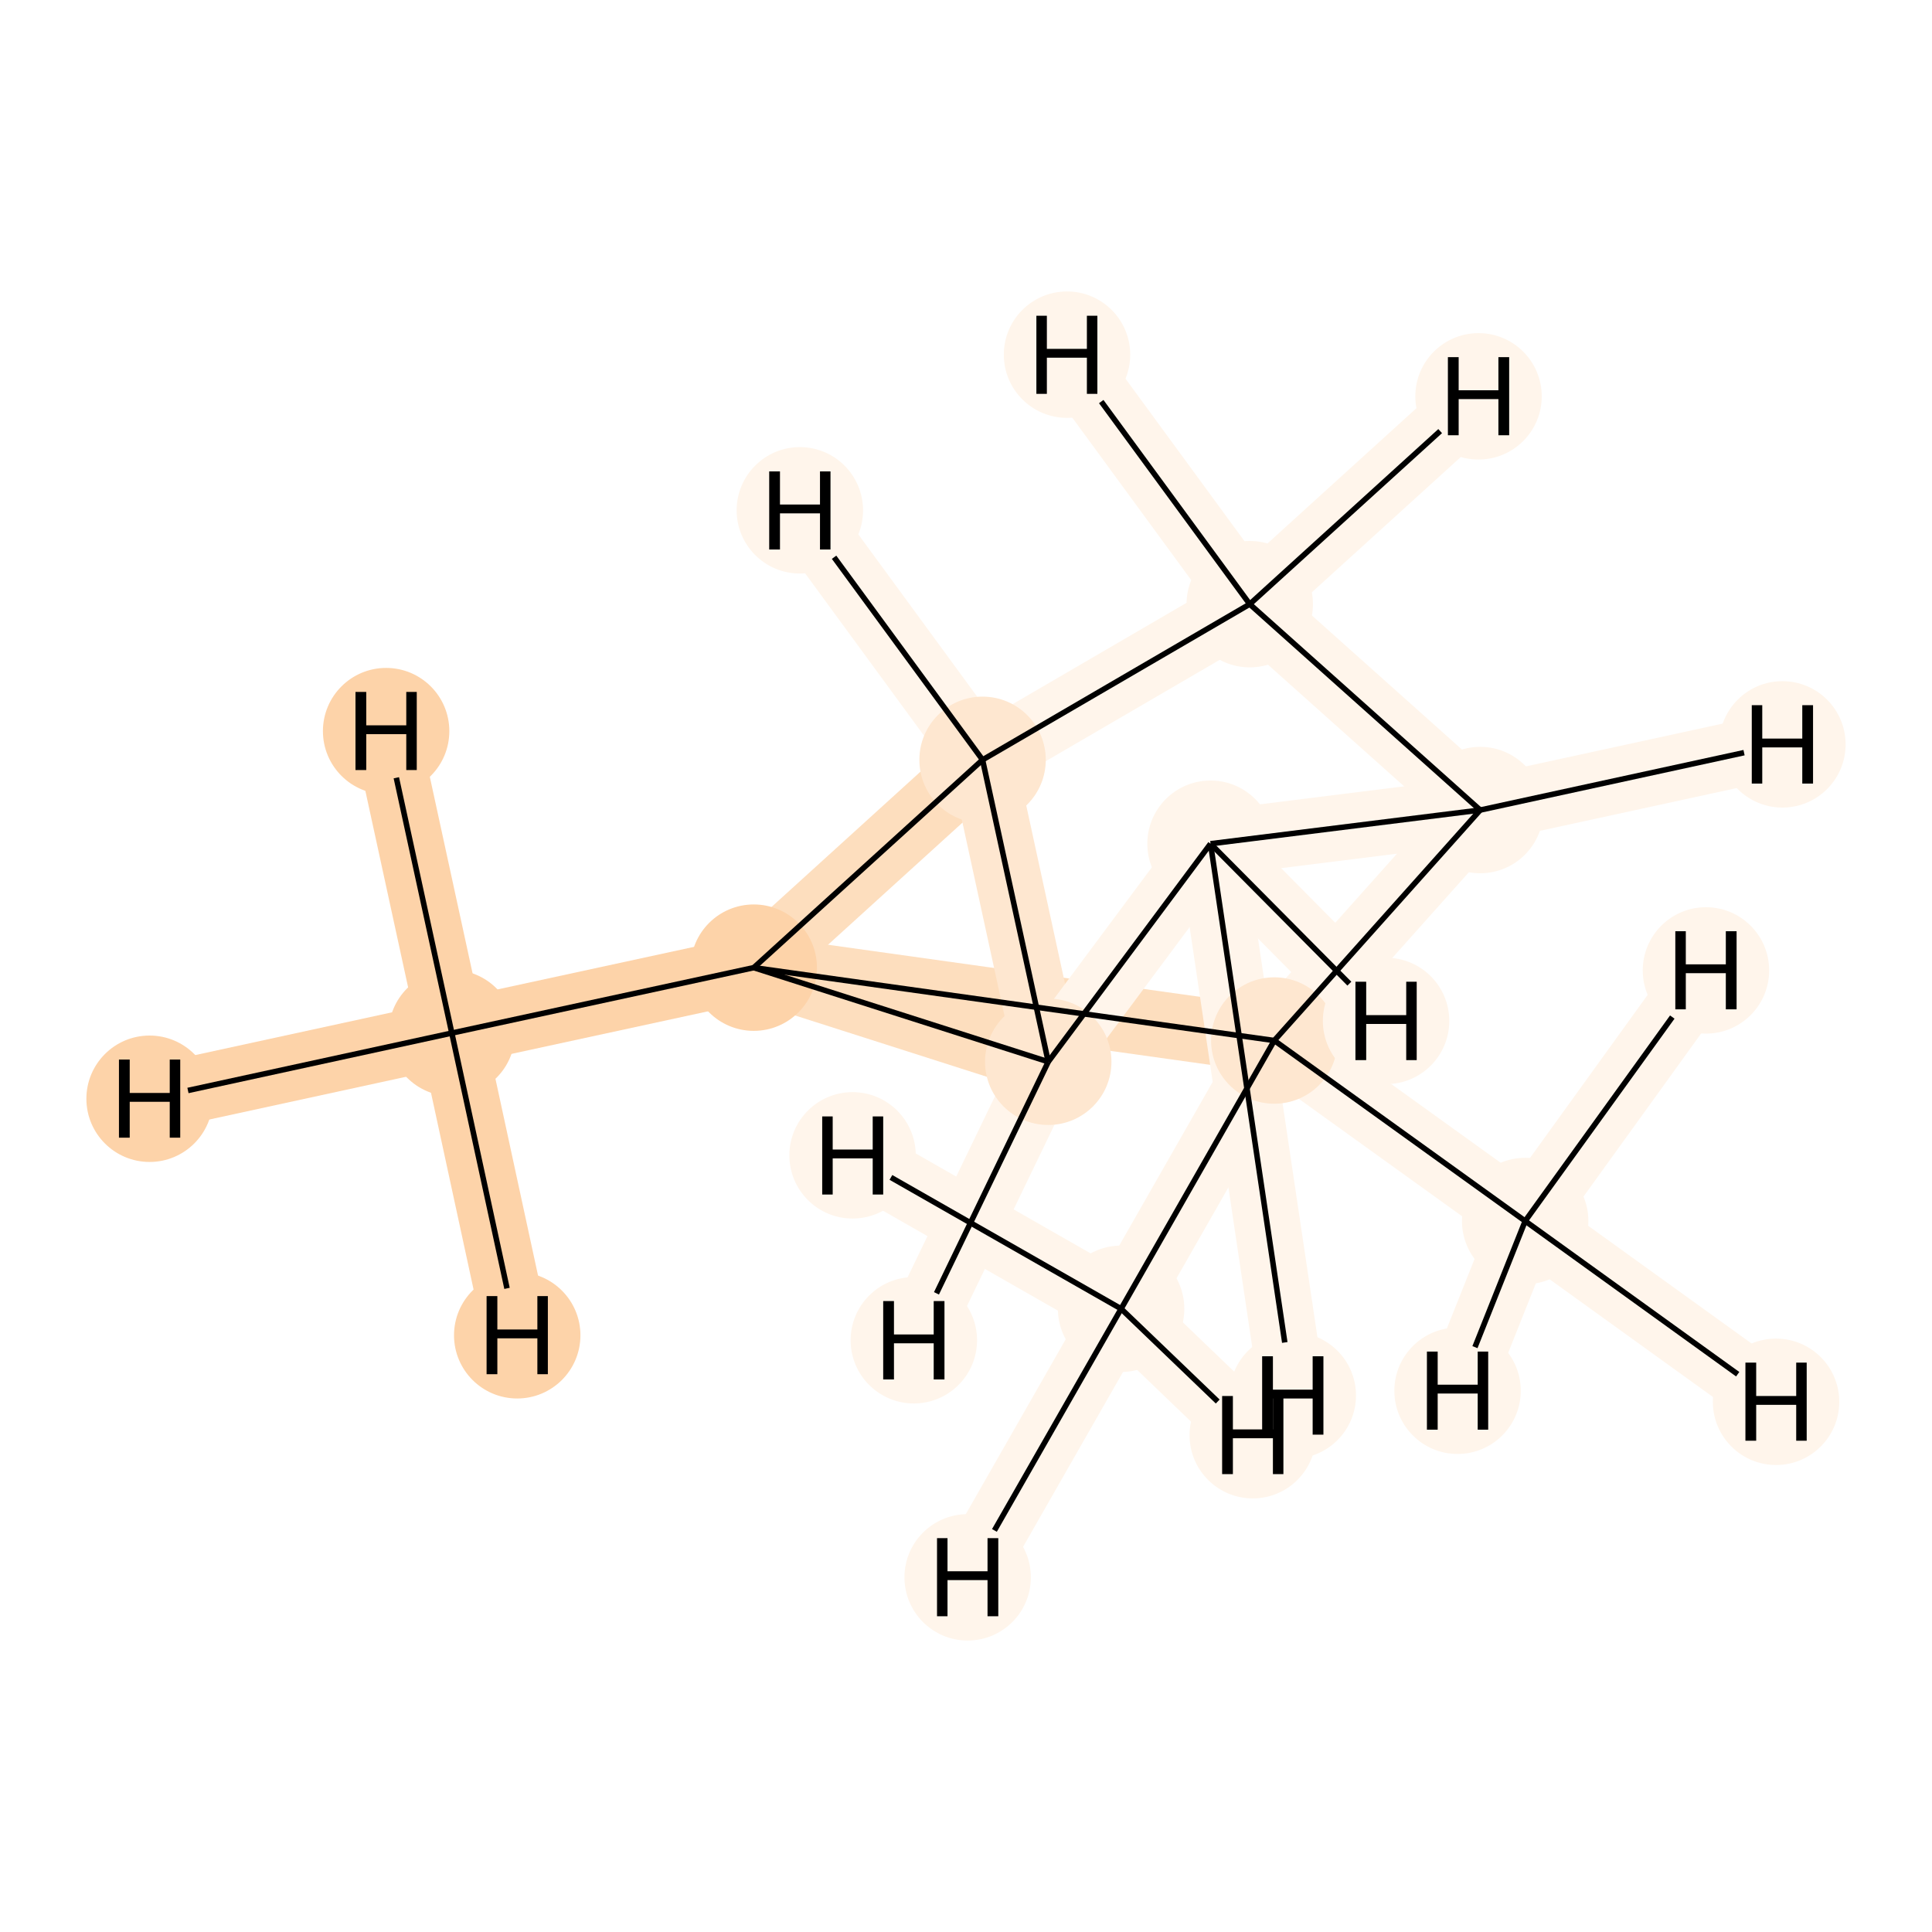 <?xml version='1.0' encoding='iso-8859-1'?>
<svg version='1.1' baseProfile='full'
              xmlns='http://www.w3.org/2000/svg'
                      xmlns:rdkit='http://www.rdkit.org/xml'
                      xmlns:xlink='http://www.w3.org/1999/xlink'
                  xml:space='preserve'
width='700px' height='700px' viewBox='0 0 700 700'>
<!-- END OF HEADER -->
<rect style='opacity:1.0;fill:#FFFFFF;stroke:none' width='700.0' height='700.0' x='0.0' y='0.0'> </rect>
<path d='M 163.7,374.3 L 273.1,350.6' style='fill:none;fill-rule:evenodd;stroke:#FDD3A9;stroke-width:23.9px;stroke-linecap:butt;stroke-linejoin:miter;stroke-opacity:1' />
<path d='M 163.7,374.3 L 54.2,398.1' style='fill:none;fill-rule:evenodd;stroke:#FDD3A9;stroke-width:23.9px;stroke-linecap:butt;stroke-linejoin:miter;stroke-opacity:1' />
<path d='M 163.7,374.3 L 139.9,264.9' style='fill:none;fill-rule:evenodd;stroke:#FDD3A9;stroke-width:23.9px;stroke-linecap:butt;stroke-linejoin:miter;stroke-opacity:1' />
<path d='M 163.7,374.3 L 187.4,483.8' style='fill:none;fill-rule:evenodd;stroke:#FDD3A9;stroke-width:23.9px;stroke-linecap:butt;stroke-linejoin:miter;stroke-opacity:1' />
<path d='M 273.1,350.6 L 379.8,384.7' style='fill:none;fill-rule:evenodd;stroke:#FDDEBE;stroke-width:23.9px;stroke-linecap:butt;stroke-linejoin:miter;stroke-opacity:1' />
<path d='M 273.1,350.6 L 356.0,275.3' style='fill:none;fill-rule:evenodd;stroke:#FDDEBE;stroke-width:23.9px;stroke-linecap:butt;stroke-linejoin:miter;stroke-opacity:1' />
<path d='M 273.1,350.6 L 461.7,377.0' style='fill:none;fill-rule:evenodd;stroke:#FDDEBE;stroke-width:23.9px;stroke-linecap:butt;stroke-linejoin:miter;stroke-opacity:1' />
<path d='M 379.8,384.7 L 356.0,275.3' style='fill:none;fill-rule:evenodd;stroke:#FEE7D0;stroke-width:23.9px;stroke-linecap:butt;stroke-linejoin:miter;stroke-opacity:1' />
<path d='M 379.8,384.7 L 438.6,305.7' style='fill:none;fill-rule:evenodd;stroke:#FFF5EB;stroke-width:23.9px;stroke-linecap:butt;stroke-linejoin:miter;stroke-opacity:1' />
<path d='M 379.8,384.7 L 331.1,485.6' style='fill:none;fill-rule:evenodd;stroke:#FFF5EB;stroke-width:23.9px;stroke-linecap:butt;stroke-linejoin:miter;stroke-opacity:1' />
<path d='M 356.0,275.3 L 452.8,218.9' style='fill:none;fill-rule:evenodd;stroke:#FFF5EB;stroke-width:23.9px;stroke-linecap:butt;stroke-linejoin:miter;stroke-opacity:1' />
<path d='M 356.0,275.3 L 289.8,184.9' style='fill:none;fill-rule:evenodd;stroke:#FFF5EB;stroke-width:23.9px;stroke-linecap:butt;stroke-linejoin:miter;stroke-opacity:1' />
<path d='M 452.8,218.9 L 536.3,293.5' style='fill:none;fill-rule:evenodd;stroke:#FFF5EB;stroke-width:23.9px;stroke-linecap:butt;stroke-linejoin:miter;stroke-opacity:1' />
<path d='M 452.8,218.9 L 386.6,128.5' style='fill:none;fill-rule:evenodd;stroke:#FFF5EB;stroke-width:23.9px;stroke-linecap:butt;stroke-linejoin:miter;stroke-opacity:1' />
<path d='M 452.8,218.9 L 535.7,143.6' style='fill:none;fill-rule:evenodd;stroke:#FFF5EB;stroke-width:23.9px;stroke-linecap:butt;stroke-linejoin:miter;stroke-opacity:1' />
<path d='M 536.3,293.5 L 461.7,377.0' style='fill:none;fill-rule:evenodd;stroke:#FFF5EB;stroke-width:23.9px;stroke-linecap:butt;stroke-linejoin:miter;stroke-opacity:1' />
<path d='M 536.3,293.5 L 438.6,305.7' style='fill:none;fill-rule:evenodd;stroke:#FFF5EB;stroke-width:23.9px;stroke-linecap:butt;stroke-linejoin:miter;stroke-opacity:1' />
<path d='M 536.3,293.5 L 645.8,269.7' style='fill:none;fill-rule:evenodd;stroke:#FFF5EB;stroke-width:23.9px;stroke-linecap:butt;stroke-linejoin:miter;stroke-opacity:1' />
<path d='M 461.7,377.0 L 552.6,442.4' style='fill:none;fill-rule:evenodd;stroke:#FFF5EB;stroke-width:23.9px;stroke-linecap:butt;stroke-linejoin:miter;stroke-opacity:1' />
<path d='M 461.7,377.0 L 406.2,474.2' style='fill:none;fill-rule:evenodd;stroke:#FFF5EB;stroke-width:23.9px;stroke-linecap:butt;stroke-linejoin:miter;stroke-opacity:1' />
<path d='M 552.6,442.4 L 643.5,507.9' style='fill:none;fill-rule:evenodd;stroke:#FFF5EB;stroke-width:23.9px;stroke-linecap:butt;stroke-linejoin:miter;stroke-opacity:1' />
<path d='M 552.6,442.4 L 528.1,503.9' style='fill:none;fill-rule:evenodd;stroke:#FFF5EB;stroke-width:23.9px;stroke-linecap:butt;stroke-linejoin:miter;stroke-opacity:1' />
<path d='M 552.6,442.4 L 618.1,351.6' style='fill:none;fill-rule:evenodd;stroke:#FFF5EB;stroke-width:23.9px;stroke-linecap:butt;stroke-linejoin:miter;stroke-opacity:1' />
<path d='M 406.2,474.2 L 350.6,571.5' style='fill:none;fill-rule:evenodd;stroke:#FFF5EB;stroke-width:23.9px;stroke-linecap:butt;stroke-linejoin:miter;stroke-opacity:1' />
<path d='M 406.2,474.2 L 453.9,520.0' style='fill:none;fill-rule:evenodd;stroke:#FFF5EB;stroke-width:23.9px;stroke-linecap:butt;stroke-linejoin:miter;stroke-opacity:1' />
<path d='M 406.2,474.2 L 308.9,418.6' style='fill:none;fill-rule:evenodd;stroke:#FFF5EB;stroke-width:23.9px;stroke-linecap:butt;stroke-linejoin:miter;stroke-opacity:1' />
<path d='M 438.6,305.7 L 502.2,369.9' style='fill:none;fill-rule:evenodd;stroke:#FFF5EB;stroke-width:23.9px;stroke-linecap:butt;stroke-linejoin:miter;stroke-opacity:1' />
<path d='M 438.6,305.7 L 468.4,505.6' style='fill:none;fill-rule:evenodd;stroke:#FFF5EB;stroke-width:23.9px;stroke-linecap:butt;stroke-linejoin:miter;stroke-opacity:1' />
<ellipse cx='163.7' cy='374.3' rx='22.4' ry='22.4'  style='fill:#FDD3A9;fill-rule:evenodd;stroke:#FDD3A9;stroke-width:1.0px;stroke-linecap:butt;stroke-linejoin:miter;stroke-opacity:1' />
<ellipse cx='273.1' cy='350.6' rx='22.4' ry='22.4'  style='fill:#FDD3A9;fill-rule:evenodd;stroke:#FDD3A9;stroke-width:1.0px;stroke-linecap:butt;stroke-linejoin:miter;stroke-opacity:1' />
<ellipse cx='379.8' cy='384.7' rx='22.4' ry='22.4'  style='fill:#FEE7D0;fill-rule:evenodd;stroke:#FEE7D0;stroke-width:1.0px;stroke-linecap:butt;stroke-linejoin:miter;stroke-opacity:1' />
<ellipse cx='356.0' cy='275.3' rx='22.4' ry='22.4'  style='fill:#FEE7D0;fill-rule:evenodd;stroke:#FEE7D0;stroke-width:1.0px;stroke-linecap:butt;stroke-linejoin:miter;stroke-opacity:1' />
<ellipse cx='452.8' cy='218.9' rx='22.4' ry='22.4'  style='fill:#FFF5EB;fill-rule:evenodd;stroke:#FFF5EB;stroke-width:1.0px;stroke-linecap:butt;stroke-linejoin:miter;stroke-opacity:1' />
<ellipse cx='536.3' cy='293.5' rx='22.4' ry='22.4'  style='fill:#FFF5EB;fill-rule:evenodd;stroke:#FFF5EB;stroke-width:1.0px;stroke-linecap:butt;stroke-linejoin:miter;stroke-opacity:1' />
<ellipse cx='461.7' cy='377.0' rx='22.4' ry='22.4'  style='fill:#FEE7D0;fill-rule:evenodd;stroke:#FEE7D0;stroke-width:1.0px;stroke-linecap:butt;stroke-linejoin:miter;stroke-opacity:1' />
<ellipse cx='552.6' cy='442.4' rx='22.4' ry='22.4'  style='fill:#FFF5EB;fill-rule:evenodd;stroke:#FFF5EB;stroke-width:1.0px;stroke-linecap:butt;stroke-linejoin:miter;stroke-opacity:1' />
<ellipse cx='406.2' cy='474.2' rx='22.4' ry='22.4'  style='fill:#FFF5EB;fill-rule:evenodd;stroke:#FFF5EB;stroke-width:1.0px;stroke-linecap:butt;stroke-linejoin:miter;stroke-opacity:1' />
<ellipse cx='438.6' cy='305.7' rx='22.4' ry='22.4'  style='fill:#FFF5EB;fill-rule:evenodd;stroke:#FFF5EB;stroke-width:1.0px;stroke-linecap:butt;stroke-linejoin:miter;stroke-opacity:1' />
<ellipse cx='54.2' cy='398.1' rx='22.4' ry='22.4'  style='fill:#FDD3A9;fill-rule:evenodd;stroke:#FDD3A9;stroke-width:1.0px;stroke-linecap:butt;stroke-linejoin:miter;stroke-opacity:1' />
<ellipse cx='139.9' cy='264.9' rx='22.4' ry='22.4'  style='fill:#FDD3A9;fill-rule:evenodd;stroke:#FDD3A9;stroke-width:1.0px;stroke-linecap:butt;stroke-linejoin:miter;stroke-opacity:1' />
<ellipse cx='187.4' cy='483.8' rx='22.4' ry='22.4'  style='fill:#FDD3A9;fill-rule:evenodd;stroke:#FDD3A9;stroke-width:1.0px;stroke-linecap:butt;stroke-linejoin:miter;stroke-opacity:1' />
<ellipse cx='331.1' cy='485.6' rx='22.4' ry='22.4'  style='fill:#FFF5EB;fill-rule:evenodd;stroke:#FFF5EB;stroke-width:1.0px;stroke-linecap:butt;stroke-linejoin:miter;stroke-opacity:1' />
<ellipse cx='289.8' cy='184.9' rx='22.4' ry='22.4'  style='fill:#FFF5EB;fill-rule:evenodd;stroke:#FFF5EB;stroke-width:1.0px;stroke-linecap:butt;stroke-linejoin:miter;stroke-opacity:1' />
<ellipse cx='386.6' cy='128.5' rx='22.4' ry='22.4'  style='fill:#FFF5EB;fill-rule:evenodd;stroke:#FFF5EB;stroke-width:1.0px;stroke-linecap:butt;stroke-linejoin:miter;stroke-opacity:1' />
<ellipse cx='535.7' cy='143.6' rx='22.4' ry='22.4'  style='fill:#FFF5EB;fill-rule:evenodd;stroke:#FFF5EB;stroke-width:1.0px;stroke-linecap:butt;stroke-linejoin:miter;stroke-opacity:1' />
<ellipse cx='645.8' cy='269.7' rx='22.4' ry='22.4'  style='fill:#FFF5EB;fill-rule:evenodd;stroke:#FFF5EB;stroke-width:1.0px;stroke-linecap:butt;stroke-linejoin:miter;stroke-opacity:1' />
<ellipse cx='643.5' cy='507.9' rx='22.4' ry='22.4'  style='fill:#FFF5EB;fill-rule:evenodd;stroke:#FFF5EB;stroke-width:1.0px;stroke-linecap:butt;stroke-linejoin:miter;stroke-opacity:1' />
<ellipse cx='528.1' cy='503.9' rx='22.4' ry='22.4'  style='fill:#FFF5EB;fill-rule:evenodd;stroke:#FFF5EB;stroke-width:1.0px;stroke-linecap:butt;stroke-linejoin:miter;stroke-opacity:1' />
<ellipse cx='618.1' cy='351.6' rx='22.4' ry='22.4'  style='fill:#FFF5EB;fill-rule:evenodd;stroke:#FFF5EB;stroke-width:1.0px;stroke-linecap:butt;stroke-linejoin:miter;stroke-opacity:1' />
<ellipse cx='350.6' cy='571.5' rx='22.4' ry='22.4'  style='fill:#FFF5EB;fill-rule:evenodd;stroke:#FFF5EB;stroke-width:1.0px;stroke-linecap:butt;stroke-linejoin:miter;stroke-opacity:1' />
<ellipse cx='453.9' cy='520.0' rx='22.4' ry='22.4'  style='fill:#FFF5EB;fill-rule:evenodd;stroke:#FFF5EB;stroke-width:1.0px;stroke-linecap:butt;stroke-linejoin:miter;stroke-opacity:1' />
<ellipse cx='308.9' cy='418.6' rx='22.4' ry='22.4'  style='fill:#FFF5EB;fill-rule:evenodd;stroke:#FFF5EB;stroke-width:1.0px;stroke-linecap:butt;stroke-linejoin:miter;stroke-opacity:1' />
<ellipse cx='502.2' cy='369.9' rx='22.4' ry='22.4'  style='fill:#FFF5EB;fill-rule:evenodd;stroke:#FFF5EB;stroke-width:1.0px;stroke-linecap:butt;stroke-linejoin:miter;stroke-opacity:1' />
<ellipse cx='468.4' cy='505.6' rx='22.4' ry='22.4'  style='fill:#FFF5EB;fill-rule:evenodd;stroke:#FFF5EB;stroke-width:1.0px;stroke-linecap:butt;stroke-linejoin:miter;stroke-opacity:1' />
<path class='bond-0 atom-0 atom-1' d='M 163.7,374.3 L 273.1,350.6' style='fill:none;fill-rule:evenodd;stroke:#000000;stroke-width:2.0px;stroke-linecap:butt;stroke-linejoin:miter;stroke-opacity:1' />
<path class='bond-12 atom-0 atom-10' d='M 163.7,374.3 L 68.1,395.1' style='fill:none;fill-rule:evenodd;stroke:#000000;stroke-width:2.0px;stroke-linecap:butt;stroke-linejoin:miter;stroke-opacity:1' />
<path class='bond-13 atom-0 atom-11' d='M 163.7,374.3 L 143.6,281.8' style='fill:none;fill-rule:evenodd;stroke:#000000;stroke-width:2.0px;stroke-linecap:butt;stroke-linejoin:miter;stroke-opacity:1' />
<path class='bond-14 atom-0 atom-12' d='M 163.7,374.3 L 183.7,466.8' style='fill:none;fill-rule:evenodd;stroke:#000000;stroke-width:2.0px;stroke-linecap:butt;stroke-linejoin:miter;stroke-opacity:1' />
<path class='bond-1 atom-1 atom-2' d='M 273.1,350.6 L 379.8,384.7' style='fill:none;fill-rule:evenodd;stroke:#000000;stroke-width:2.0px;stroke-linecap:butt;stroke-linejoin:miter;stroke-opacity:1' />
<path class='bond-9 atom-3 atom-1' d='M 356.0,275.3 L 273.1,350.6' style='fill:none;fill-rule:evenodd;stroke:#000000;stroke-width:2.0px;stroke-linecap:butt;stroke-linejoin:miter;stroke-opacity:1' />
<path class='bond-10 atom-6 atom-1' d='M 461.7,377.0 L 273.1,350.6' style='fill:none;fill-rule:evenodd;stroke:#000000;stroke-width:2.0px;stroke-linecap:butt;stroke-linejoin:miter;stroke-opacity:1' />
<path class='bond-2 atom-2 atom-3' d='M 379.8,384.7 L 356.0,275.3' style='fill:none;fill-rule:evenodd;stroke:#000000;stroke-width:2.0px;stroke-linecap:butt;stroke-linejoin:miter;stroke-opacity:1' />
<path class='bond-11 atom-9 atom-2' d='M 438.6,305.7 L 379.8,384.7' style='fill:none;fill-rule:evenodd;stroke:#000000;stroke-width:2.0px;stroke-linecap:butt;stroke-linejoin:miter;stroke-opacity:1' />
<path class='bond-15 atom-2 atom-13' d='M 379.8,384.7 L 339.3,468.6' style='fill:none;fill-rule:evenodd;stroke:#000000;stroke-width:2.0px;stroke-linecap:butt;stroke-linejoin:miter;stroke-opacity:1' />
<path class='bond-3 atom-3 atom-4' d='M 356.0,275.3 L 452.8,218.9' style='fill:none;fill-rule:evenodd;stroke:#000000;stroke-width:2.0px;stroke-linecap:butt;stroke-linejoin:miter;stroke-opacity:1' />
<path class='bond-16 atom-3 atom-14' d='M 356.0,275.3 L 302.2,201.9' style='fill:none;fill-rule:evenodd;stroke:#000000;stroke-width:2.0px;stroke-linecap:butt;stroke-linejoin:miter;stroke-opacity:1' />
<path class='bond-4 atom-4 atom-5' d='M 452.8,218.9 L 536.3,293.5' style='fill:none;fill-rule:evenodd;stroke:#000000;stroke-width:2.0px;stroke-linecap:butt;stroke-linejoin:miter;stroke-opacity:1' />
<path class='bond-17 atom-4 atom-15' d='M 452.8,218.9 L 399.0,145.5' style='fill:none;fill-rule:evenodd;stroke:#000000;stroke-width:2.0px;stroke-linecap:butt;stroke-linejoin:miter;stroke-opacity:1' />
<path class='bond-18 atom-4 atom-16' d='M 452.8,218.9 L 521.8,156.2' style='fill:none;fill-rule:evenodd;stroke:#000000;stroke-width:2.0px;stroke-linecap:butt;stroke-linejoin:miter;stroke-opacity:1' />
<path class='bond-5 atom-5 atom-6' d='M 536.3,293.5 L 461.7,377.0' style='fill:none;fill-rule:evenodd;stroke:#000000;stroke-width:2.0px;stroke-linecap:butt;stroke-linejoin:miter;stroke-opacity:1' />
<path class='bond-8 atom-5 atom-9' d='M 536.3,293.5 L 438.6,305.7' style='fill:none;fill-rule:evenodd;stroke:#000000;stroke-width:2.0px;stroke-linecap:butt;stroke-linejoin:miter;stroke-opacity:1' />
<path class='bond-19 atom-5 atom-17' d='M 536.3,293.5 L 631.9,272.7' style='fill:none;fill-rule:evenodd;stroke:#000000;stroke-width:2.0px;stroke-linecap:butt;stroke-linejoin:miter;stroke-opacity:1' />
<path class='bond-6 atom-6 atom-7' d='M 461.7,377.0 L 552.6,442.4' style='fill:none;fill-rule:evenodd;stroke:#000000;stroke-width:2.0px;stroke-linecap:butt;stroke-linejoin:miter;stroke-opacity:1' />
<path class='bond-7 atom-6 atom-8' d='M 461.7,377.0 L 406.2,474.2' style='fill:none;fill-rule:evenodd;stroke:#000000;stroke-width:2.0px;stroke-linecap:butt;stroke-linejoin:miter;stroke-opacity:1' />
<path class='bond-20 atom-7 atom-18' d='M 552.6,442.4 L 629.6,497.9' style='fill:none;fill-rule:evenodd;stroke:#000000;stroke-width:2.0px;stroke-linecap:butt;stroke-linejoin:miter;stroke-opacity:1' />
<path class='bond-21 atom-7 atom-19' d='M 552.6,442.4 L 534.4,488.1' style='fill:none;fill-rule:evenodd;stroke:#000000;stroke-width:2.0px;stroke-linecap:butt;stroke-linejoin:miter;stroke-opacity:1' />
<path class='bond-22 atom-7 atom-20' d='M 552.6,442.4 L 605.9,368.5' style='fill:none;fill-rule:evenodd;stroke:#000000;stroke-width:2.0px;stroke-linecap:butt;stroke-linejoin:miter;stroke-opacity:1' />
<path class='bond-23 atom-8 atom-21' d='M 406.2,474.2 L 360.3,554.5' style='fill:none;fill-rule:evenodd;stroke:#000000;stroke-width:2.0px;stroke-linecap:butt;stroke-linejoin:miter;stroke-opacity:1' />
<path class='bond-24 atom-8 atom-22' d='M 406.2,474.2 L 441.2,507.8' style='fill:none;fill-rule:evenodd;stroke:#000000;stroke-width:2.0px;stroke-linecap:butt;stroke-linejoin:miter;stroke-opacity:1' />
<path class='bond-25 atom-8 atom-23' d='M 406.2,474.2 L 322.8,426.6' style='fill:none;fill-rule:evenodd;stroke:#000000;stroke-width:2.0px;stroke-linecap:butt;stroke-linejoin:miter;stroke-opacity:1' />
<path class='bond-26 atom-9 atom-24' d='M 438.6,305.7 L 488.9,356.4' style='fill:none;fill-rule:evenodd;stroke:#000000;stroke-width:2.0px;stroke-linecap:butt;stroke-linejoin:miter;stroke-opacity:1' />
<path class='bond-27 atom-9 atom-25' d='M 438.6,305.7 L 465.5,486.4' style='fill:none;fill-rule:evenodd;stroke:#000000;stroke-width:2.0px;stroke-linecap:butt;stroke-linejoin:miter;stroke-opacity:1' />
<path  class='atom-10' d='M 43.1 383.9
L 47.0 383.9
L 47.0 396.0
L 61.5 396.0
L 61.5 383.9
L 65.3 383.9
L 65.3 412.2
L 61.5 412.2
L 61.5 399.2
L 47.0 399.2
L 47.0 412.2
L 43.1 412.2
L 43.1 383.9
' fill='#000000'/>
<path  class='atom-11' d='M 128.8 250.7
L 132.7 250.7
L 132.7 262.8
L 147.2 262.8
L 147.2 250.7
L 151.0 250.7
L 151.0 279.0
L 147.2 279.0
L 147.2 266.0
L 132.7 266.0
L 132.7 279.0
L 128.8 279.0
L 128.8 250.7
' fill='#000000'/>
<path  class='atom-12' d='M 176.3 469.6
L 180.2 469.6
L 180.2 481.7
L 194.7 481.7
L 194.7 469.6
L 198.5 469.6
L 198.5 497.9
L 194.7 497.9
L 194.7 484.9
L 180.2 484.9
L 180.2 497.9
L 176.3 497.9
L 176.3 469.6
' fill='#000000'/>
<path  class='atom-13' d='M 320.0 471.4
L 323.9 471.4
L 323.9 483.5
L 338.3 483.5
L 338.3 471.4
L 342.2 471.4
L 342.2 499.8
L 338.3 499.8
L 338.3 486.7
L 323.9 486.7
L 323.9 499.8
L 320.0 499.8
L 320.0 471.4
' fill='#000000'/>
<path  class='atom-14' d='M 278.7 170.8
L 282.6 170.8
L 282.6 182.8
L 297.1 182.8
L 297.1 170.8
L 300.9 170.8
L 300.9 199.1
L 297.1 199.1
L 297.1 186.0
L 282.6 186.0
L 282.6 199.1
L 278.7 199.1
L 278.7 170.8
' fill='#000000'/>
<path  class='atom-15' d='M 375.5 114.4
L 379.3 114.4
L 379.3 126.4
L 393.8 126.4
L 393.8 114.4
L 397.6 114.4
L 397.6 142.7
L 393.8 142.7
L 393.8 129.6
L 379.3 129.6
L 379.3 142.7
L 375.5 142.7
L 375.5 114.4
' fill='#000000'/>
<path  class='atom-16' d='M 524.6 129.4
L 528.5 129.4
L 528.5 141.4
L 542.9 141.4
L 542.9 129.4
L 546.8 129.4
L 546.8 157.7
L 542.9 157.7
L 542.9 144.6
L 528.5 144.6
L 528.5 157.7
L 524.6 157.7
L 524.6 129.4
' fill='#000000'/>
<path  class='atom-17' d='M 634.7 255.5
L 638.5 255.5
L 638.5 267.6
L 653.0 267.6
L 653.0 255.5
L 656.9 255.5
L 656.9 283.9
L 653.0 283.9
L 653.0 270.8
L 638.5 270.8
L 638.5 283.9
L 634.7 283.9
L 634.7 255.5
' fill='#000000'/>
<path  class='atom-18' d='M 632.4 493.7
L 636.3 493.7
L 636.3 505.8
L 650.8 505.8
L 650.8 493.7
L 654.6 493.7
L 654.6 522.0
L 650.8 522.0
L 650.8 509.0
L 636.3 509.0
L 636.3 522.0
L 632.4 522.0
L 632.4 493.7
' fill='#000000'/>
<path  class='atom-19' d='M 517.0 489.7
L 520.9 489.7
L 520.9 501.7
L 535.4 501.7
L 535.4 489.7
L 539.2 489.7
L 539.2 518.0
L 535.4 518.0
L 535.4 504.9
L 520.9 504.9
L 520.9 518.0
L 517.0 518.0
L 517.0 489.7
' fill='#000000'/>
<path  class='atom-20' d='M 607.0 337.4
L 610.8 337.4
L 610.8 349.4
L 625.3 349.4
L 625.3 337.4
L 629.2 337.4
L 629.2 365.7
L 625.3 365.7
L 625.3 352.6
L 610.8 352.6
L 610.8 365.7
L 607.0 365.7
L 607.0 337.4
' fill='#000000'/>
<path  class='atom-21' d='M 339.5 557.3
L 343.3 557.3
L 343.3 569.3
L 357.8 569.3
L 357.8 557.3
L 361.7 557.3
L 361.7 585.6
L 357.8 585.6
L 357.8 572.5
L 343.3 572.5
L 343.3 585.6
L 339.5 585.6
L 339.5 557.3
' fill='#000000'/>
<path  class='atom-22' d='M 442.8 505.8
L 446.7 505.8
L 446.7 517.9
L 461.2 517.9
L 461.2 505.8
L 465.0 505.8
L 465.0 534.1
L 461.2 534.1
L 461.2 521.1
L 446.7 521.1
L 446.7 534.1
L 442.8 534.1
L 442.8 505.8
' fill='#000000'/>
<path  class='atom-23' d='M 297.9 404.5
L 301.7 404.5
L 301.7 416.5
L 316.2 416.5
L 316.2 404.5
L 320.0 404.5
L 320.0 432.8
L 316.2 432.8
L 316.2 419.7
L 301.7 419.7
L 301.7 432.8
L 297.9 432.8
L 297.9 404.5
' fill='#000000'/>
<path  class='atom-24' d='M 491.1 355.7
L 495.0 355.7
L 495.0 367.8
L 509.5 367.8
L 509.5 355.7
L 513.3 355.7
L 513.3 384.1
L 509.5 384.1
L 509.5 371.0
L 495.0 371.0
L 495.0 384.1
L 491.1 384.1
L 491.1 355.7
' fill='#000000'/>
<path  class='atom-25' d='M 457.3 491.4
L 461.2 491.4
L 461.2 503.5
L 475.6 503.5
L 475.6 491.4
L 479.5 491.4
L 479.5 519.8
L 475.6 519.8
L 475.6 506.7
L 461.2 506.7
L 461.2 519.8
L 457.3 519.8
L 457.3 491.4
' fill='#000000'/>
</svg>
